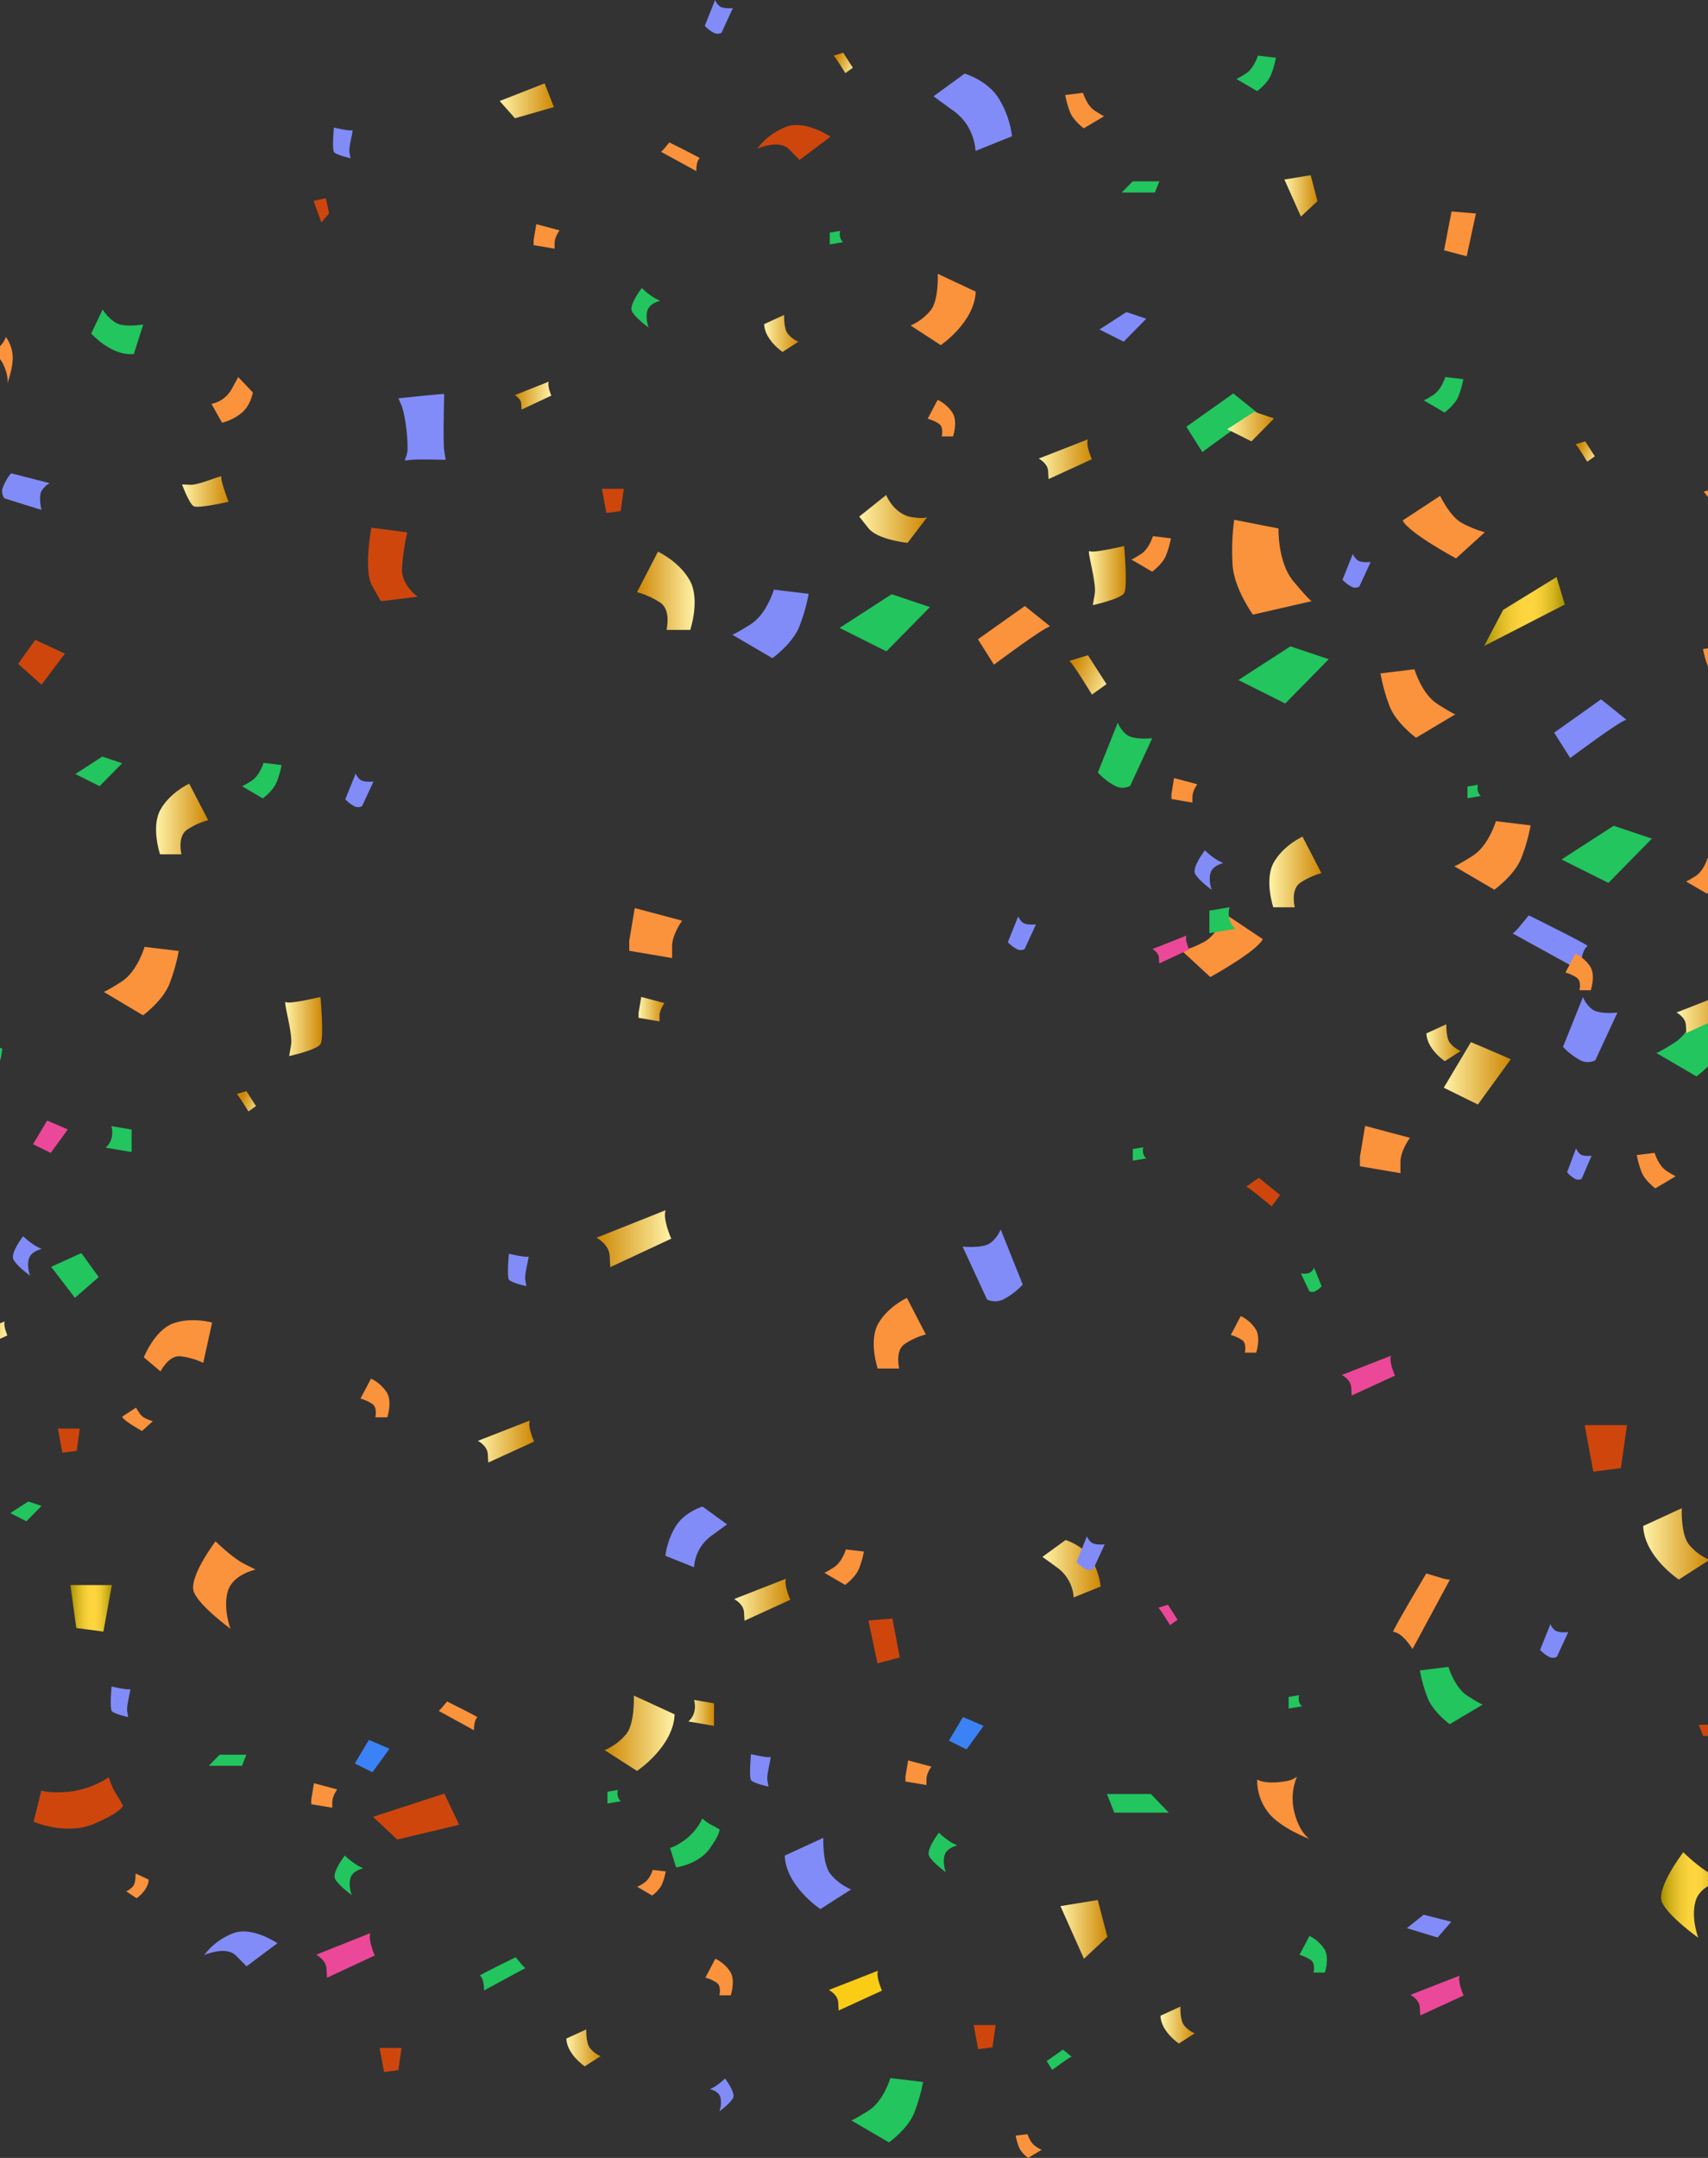<svg width="209" height="264" viewBox="0 0 209 264" fill="none" xmlns="http://www.w3.org/2000/svg">
<rect x="0" y="0" width="209" height="264" fill="#333333" stroke="none"/>
<g clip-path="url(#clip0_239_5076)">
<path d="M49.87 55.128C49.918 52.884 49.447 50.284 49.096 49.519L48.748 48.728C48.748 48.728 53.743 48.209 54.057 48.209H54.358C54.358 48.209 54.184 54.003 54.358 55.128L54.529 56.25C54.529 56.25 51.244 56.163 50.378 56.25L49.514 56.337C49.689 55.952 49.809 55.545 49.87 55.128Z" fill="#818CF8"/>
<path d="M171.636 63.673L176.222 60.664C176.222 60.664 177.425 63.211 178.906 63.999C179.788 64.474 180.72 64.85 181.685 65.121L178.165 68.315C178.165 68.315 172.376 65.202 171.636 63.673Z" fill="#FB923C"/>
<path d="M207.771 123.306C207.771 123.306 206.89 126.315 204.899 127.566C202.908 128.817 202.678 128.817 202.678 128.817L207.586 131.686C207.586 131.686 210.04 129.927 210.873 127.844C211.388 126.542 211.776 125.193 212.031 123.816L207.771 123.306Z" fill="#22C55E"/>
<path d="M58.721 241.692C58.626 241.625 63.094 239.448 63.094 239.448C63.094 239.448 63.562 240.009 63.812 240.306C63.952 240.479 64.109 240.636 64.283 240.775L59.221 243.515C59.221 243.515 59.277 242.079 58.721 241.692Z" fill="#22C55E"/>
<path d="M153.824 217.71C154.8 218.217 156.328 218.094 157.315 217.912C157.82 217.853 158.3 217.659 158.704 217.351C158.107 218.786 158.009 220.379 158.423 221.877C159.124 224.401 160.297 225.01 160.297 225.01C160.297 225.01 156.651 223.65 155.167 221.717C154.284 220.569 153.811 219.158 153.824 217.71V217.71Z" fill="#FB923C"/>
<path d="M179.988 127.496C181.149 127.961 184.863 129.588 184.863 129.588L180.846 135.13L176.667 133.069L179.988 127.496Z" fill="url(#paint0_linear_239_5076)"/>
<path d="M166.408 141.519L167.042 137.741L172.528 139.2C172.528 139.2 171.367 140.781 171.367 142.153V143.524L166.408 142.683V141.519Z" fill="#FB923C"/>
<path d="M183.931 74.614L190.469 70.598L191.476 73.958L181.609 79.029L183.931 74.614Z" fill="url(#paint1_linear_239_5076)"/>
<path d="M177.621 25.873L180.605 26.117L179.472 31.353L176.701 30.624L177.621 25.873Z" fill="#FB923C"/>
<path d="M138.595 22.19H141.865L141.321 23.553H137.26L138.595 22.19Z" fill="#22C55E"/>
<path d="M6.258 154.984L9.952 153.296L12.081 156.235L9.169 158.776L6.258 154.984Z" fill="#22C55E"/>
<path d="M108.436 60.56C108.958 61.775 110.097 63.048 111.58 63.272C113.064 63.497 113.451 63.272 113.451 63.272L111.056 66.416C111.056 66.416 107.382 66.043 106.263 64.619L105.141 63.197L108.436 60.56Z" fill="url(#paint2_linear_239_5076)"/>
<path d="M49.834 65.132L45.447 64.557C45.447 64.557 44.454 69.74 45.526 71.644L46.6 73.549L51.107 73.005C51.107 73.005 49.118 71.602 49.183 69.597C49.274 68.093 49.492 66.6 49.834 65.132V65.132Z" fill="#CF460D"/>
<path d="M0.267 128.298L-4.296 126.158C-4.296 126.158 -4.161 129.209 -5.101 130.483C-5.754 131.303 -6.599 131.951 -7.56 132.37L-3.937 134.732C-3.937 134.732 0.133 131.983 0.267 128.298Z" fill="#22C55E"/>
<path d="M154.519 114.892L150.012 111.882C150.012 111.882 148.829 114.429 147.373 115.217C146.506 115.69 145.59 116.066 144.641 116.339L148.099 119.533C148.099 119.533 153.79 116.406 154.519 114.892Z" fill="#FB923C"/>
<path d="M39.212 121.971C39.212 121.971 35.381 122.888 34.98 122.591C34.579 122.293 35.861 126.438 35.62 127.821L35.381 129.201C35.381 129.201 38.747 128.469 39.212 127.74C39.678 127.011 39.212 121.971 39.212 121.971Z" fill="url(#paint3_linear_239_5076)"/>
<path d="M161.211 24.608L160.381 21.436L157.167 21.963L159.189 26.498L161.211 24.608Z" fill="url(#paint4_linear_239_5076)"/>
<path d="M12.655 199.611L13.69 193.915H8.611L9.337 199.171L12.655 199.611Z" fill="url(#paint5_linear_239_5076)"/>
<path d="M109.196 198.013L106.263 198.257L107.376 203.493L110.099 202.764L109.196 198.013Z" fill="#CF460D"/>
<path d="M87.374 208.39L84.928 207.966C85.076 208.484 85.076 209.033 84.928 209.551C84.8 209.96 84.56 210.326 84.235 210.605L87.365 211.141L87.374 208.39Z" fill="url(#paint6_linear_239_5076)"/>
<path d="M211.083 211.009H207.869L208.405 212.372H212.396L211.083 211.009Z" fill="#CF460D"/>
<path d="M96.253 15.496C94.822 16.03 93.573 16.961 92.652 18.18L92.481 18.258C92.481 18.258 92.652 18.18 92.93 18.079C93.771 17.773 95.591 17.277 96.556 18.258L97.838 19.565L101.613 16.73C101.613 16.73 98.592 14.652 96.253 15.496Z" fill="#CF460D"/>
<path d="M56.181 223.243L54.372 219.426L45.644 222.27L48.608 225.049L56.181 223.243Z" fill="#CF460D"/>
<path d="M7.941 79.968L4.312 78.28L2.217 81.219L5.08 83.76L7.941 79.968Z" fill="#CF460D"/>
<path d="M140.83 219.479H135.453L136.348 221.759H143.026L140.83 219.479Z" fill="#22C55E"/>
<path d="M28.583 236.492C27.152 237.026 25.903 237.957 24.982 239.176L24.811 239.257C24.811 239.257 24.982 239.176 25.259 239.075C26.101 238.769 27.921 238.276 28.886 239.257L30.168 240.562L33.94 237.735C33.94 237.735 30.922 235.648 28.583 236.492Z" fill="#818CF8"/>
<path d="M67.781 13.1L66.639 10.2L61.145 12.36L63.013 14.469L67.781 13.1Z" fill="url(#paint7_linear_239_5076)"/>
<path d="M172.152 235.892L174.208 234.246L177.585 235.107L175.91 237.036L172.152 235.892Z" fill="#818CF8"/>
<path d="M201.068 186.69L205.791 184.514C205.791 184.514 205.653 187.619 206.632 188.914C207.313 189.752 208.187 190.411 209.179 190.836L205.429 193.239C205.429 193.239 201.205 190.454 201.068 186.69Z" fill="url(#paint8_linear_239_5076)"/>
<path d="M170.469 199.645C170.273 199.645 174.528 192.496 174.528 192.496C174.528 192.496 175.694 192.838 176.323 193.034C176.677 193.15 177.043 193.227 177.414 193.262L172.842 201.743C172.842 201.743 171.605 199.679 170.469 199.645Z" fill="#FB923C"/>
<path d="M194.968 180.043L193.913 174.35H199.082L198.342 179.606L194.968 180.043Z" fill="#CF460D"/>
<path d="M0.711 41.222C0.548 41.831 0.004 42.4 -0.38 42.726C-0.554 42.899 -0.78 43.013 -1.023 43.048C-0.32 43.45 0.223 44.081 0.517 44.835C1.095 46.175 0.901 46.905 0.901 46.905C0.901 46.905 1.673 44.857 1.544 43.447C1.485 42.641 1.196 41.868 0.711 41.222Z" fill="#FB923C"/>
<path d="M40.267 26.108L39.877 24.26L38.371 24.569L39.319 27.213L40.267 26.108Z" fill="#CF460D"/>
<path d="M79.879 228.76C79.879 228.76 79.549 229.882 78.803 230.356C78.543 230.547 78.261 230.705 77.961 230.824L79.801 231.901C79.801 231.901 80.721 231.242 81.032 230.459C81.226 229.972 81.372 229.466 81.467 228.95L79.879 228.76Z" fill="#FB923C"/>
<path d="M26.88 214.667H30.151L29.607 216.03H25.545L26.88 214.667Z" fill="#22C55E"/>
<path d="M135.504 236.949L134.326 232.445L129.763 233.194L132.635 239.636L135.504 236.949Z" fill="url(#paint9_linear_239_5076)"/>
<path d="M159.189 155.803C159.189 155.803 160.056 155.898 160.378 155.64C160.565 155.494 160.71 155.3 160.796 155.079L161.727 157.365C161.496 157.612 161.224 157.819 160.925 157.977C160.816 158.034 160.695 158.064 160.572 158.064C160.448 158.064 160.327 158.034 160.218 157.977L159.189 155.803Z" fill="#22C55E"/>
<path d="M88.717 254.282C88.325 254.673 87.889 255.017 87.418 255.308L86.883 255.589C86.883 255.589 87.935 255.796 88.159 256.593C88.276 257.163 88.232 257.755 88.03 258.301C88.03 258.301 89.413 257.3 89.713 256.638C90.013 255.976 88.717 254.282 88.717 254.282Z" fill="#818CF8"/>
<path d="M14.935 173.324L16.652 172.202C16.652 172.202 17.104 173.155 17.659 173.45C17.991 173.626 18.34 173.766 18.702 173.868L17.381 175.065C17.381 175.065 15.213 173.896 14.935 173.324Z" fill="#FB923C"/>
<path d="M16.377 43.315L17.527 39.694C17.527 39.694 15.261 40.095 14.215 39.517C13.538 39.108 12.971 38.541 12.563 37.862L11.161 40.805C11.161 40.805 13.606 43.578 16.377 43.315Z" fill="#22C55E"/>
<path d="M5.077 62.386C5.077 62.386 4.668 60.74 5.091 60.056C5.326 59.658 5.663 59.331 6.067 59.108L1.35 57.902C0.927 58.411 0.591 58.987 0.357 59.607C0.27 59.83 0.241 60.072 0.273 60.31C0.304 60.548 0.395 60.774 0.537 60.967L5.077 62.386Z" fill="#818CF8"/>
<path d="M25.873 49.412C26.384 49.311 26.867 49.101 27.29 48.796C27.712 48.492 28.064 48.1 28.322 47.648L29.149 46.128L30.939 48.01C30.939 48.01 30.681 49.656 29.497 50.57C28.81 51.108 28.019 51.499 27.175 51.72L25.873 49.412Z" fill="#FB923C"/>
<path d="M27.963 61.388C27.963 61.388 26.92 58.659 27.099 58.336C27.279 58.014 24.348 59.36 23.319 59.31L22.281 59.267C22.281 59.267 23.142 61.663 23.725 61.943C24.309 62.224 27.963 61.388 27.963 61.388Z" fill="url(#paint10_linear_239_5076)"/>
<path d="M26.373 188.564C26.373 188.564 28.406 190.569 29.839 191.298L31.273 192.028C31.273 192.028 28.468 192.588 27.868 194.706C27.267 196.823 28.207 199.266 28.207 199.266C28.207 199.266 24.522 196.591 23.745 194.824C22.968 193.057 26.373 188.564 26.373 188.564Z" fill="#FB923C"/>
<path d="M84.928 191.739C84.976 190.997 85.183 190.275 85.534 189.621C85.886 188.966 86.375 188.395 86.967 187.947L88.964 186.494L85.969 184.312C85.969 184.312 83.688 184.985 82.617 186.836C81.984 187.908 81.577 189.098 81.419 190.334L84.928 191.739Z" fill="#818CF8"/>
<path d="M208.469 60.143C211.274 59.503 212.065 57.899 212.065 57.899L215.015 59.021C215.015 59.021 213.145 61.503 211.742 61.999L210.34 62.493L208.469 60.143Z" fill="#FB923C"/>
<path d="M153.992 50.626C154.034 50.626 150.907 48.133 150.907 48.133L145.166 52.208L147.129 55.307C147.129 55.307 153.137 50.809 153.992 50.626Z" fill="#22C55E"/>
<path d="M119.394 35.678L114.752 33.501C114.752 33.501 114.887 36.606 113.931 37.902C113.266 38.737 112.407 39.397 111.429 39.823L115.114 42.224C115.114 42.224 119.257 39.427 119.394 35.678Z" fill="#FB923C"/>
<path d="M173.08 81.876C173.08 81.876 173.944 84.885 175.902 86.136C177.859 87.387 178.087 87.387 178.087 87.387L173.274 90.256C173.274 90.256 170.862 88.497 170.04 86.413C169.539 85.109 169.164 83.759 168.918 82.383L173.08 81.876Z" fill="#FB923C"/>
<path d="M194.261 115.733C194.421 115.621 187.07 111.983 187.07 111.983C187.07 111.983 186.296 112.909 185.886 113.419C185.658 113.709 185.398 113.972 185.112 114.205L193.442 118.79C193.442 118.79 193.352 116.375 194.261 115.733Z" fill="#818CF8"/>
<path d="M162.594 80.647L157.904 79.074L151.532 83.194L157.268 86.066L162.594 80.647Z" fill="#22C55E"/>
<path d="M140.99 90.312C140.99 90.312 138.715 90.57 137.874 89.883C137.383 89.499 137.005 88.99 136.777 88.41L134.334 94.513C134.941 95.169 135.653 95.72 136.441 96.143C136.725 96.298 137.044 96.379 137.368 96.379C137.692 96.379 138.01 96.298 138.295 96.143L140.99 90.312Z" fill="#22C55E"/>
<path d="M119.369 18.466C119.369 18.466 119.315 15.487 116.772 13.633L114.225 11.782L118.042 9.003C118.042 9.003 120.951 9.844 122.314 12.209C123.122 13.574 123.642 15.091 123.839 16.665L119.369 18.466Z" fill="#818CF8"/>
<path d="M161.693 106.82L159.38 102.352C159.38 102.352 157.027 103.424 155.854 105.536C154.682 107.647 155.807 110.999 155.807 110.999H158.432C158.432 110.999 157.904 108.853 159.077 108.018C159.877 107.477 160.761 107.073 161.693 106.82Z" fill="url(#paint11_linear_239_5076)"/>
<path d="M137.554 66.801C137.554 66.801 133.72 67.718 133.322 67.421C132.923 67.123 134.2 71.269 133.961 72.648L133.72 74.031C133.72 74.031 137.086 73.299 137.554 72.567C138.022 71.835 137.554 66.801 137.554 66.801Z" fill="url(#paint12_linear_239_5076)"/>
<path d="M128.487 76.634C128.529 76.634 125.402 74.14 125.402 74.14L119.663 78.213L121.627 81.315C121.627 81.315 127.631 76.816 128.487 76.634Z" fill="#FB923C"/>
<path d="M113.286 163.252L110.972 158.784C110.972 158.784 108.621 159.856 107.446 161.967C106.271 164.079 107.399 167.428 107.399 167.428H110.027C110.027 167.428 109.497 165.28 110.669 164.444C111.47 163.906 112.354 163.503 113.286 163.252V163.252Z" fill="#FB923C"/>
<path d="M131.131 251.615L130.063 250.751L128.077 252.153L128.759 253.227C128.759 253.227 130.837 251.677 131.131 251.615Z" fill="#22C55E"/>
<path d="M18.197 229.955L16.59 229.2C16.59 229.2 16.638 230.277 16.31 230.726C16.079 231.015 15.782 231.243 15.443 231.391L16.719 232.232C16.719 232.232 18.15 231.253 18.197 229.955Z" fill="#FB923C"/>
<path d="M125.735 261.097C125.735 261.097 126.035 262.138 126.714 262.572C126.946 262.748 127.2 262.893 127.469 263.004L125.8 264C125.8 264 124.958 263.389 124.678 262.668C124.503 262.214 124.37 261.744 124.282 261.265L125.735 261.097Z" fill="#FB923C"/>
<path d="M5.083 184.233L3.459 183.689L1.255 185.114L3.238 186.11L5.083 184.233Z" fill="#22C55E"/>
<path d="M194.752 141.398C194.752 141.398 193.728 141.522 193.349 141.191C193.127 141 192.957 140.756 192.856 140.481L191.756 143.423C192.027 143.735 192.347 143.999 192.704 144.206C192.831 144.283 192.977 144.323 193.125 144.323C193.273 144.323 193.419 144.283 193.546 144.206L194.752 141.398Z" fill="#818CF8"/>
<path d="M96.026 227.015L100.749 224.833C100.749 224.833 100.611 227.938 101.59 229.234C102.272 230.071 103.147 230.731 104.14 231.155L100.387 233.558C100.387 233.558 96.166 230.768 96.026 227.015Z" fill="#818CF8"/>
<path d="M77.95 72.446L80.511 67.493C80.511 67.493 83.111 68.68 84.409 71.016C85.708 73.352 84.462 77.06 84.462 77.06H81.557C81.557 77.06 82.143 74.684 80.844 73.762C79.959 73.166 78.981 72.722 77.95 72.446V72.446Z" fill="url(#paint13_linear_239_5076)"/>
<path d="M117.787 152.505C117.787 152.505 120.311 152.785 121.234 152.031C121.777 151.606 122.195 151.043 122.446 150.401L125.149 157.152C124.478 157.878 123.69 158.488 122.819 158.955C121.607 159.516 120.768 158.955 120.768 158.955L117.787 152.505Z" fill="#818CF8"/>
<path d="M183.045 100.465C183.045 100.465 182.165 103.474 180.173 104.725C178.182 105.976 177.949 105.976 177.949 105.976L182.86 108.848C182.86 108.848 185.314 107.086 186.147 105.002C186.658 103.7 187.043 102.351 187.297 100.975L183.045 100.465Z" fill="#FB923C"/>
<path d="M25.47 100.341L23.156 95.874C23.156 95.874 20.803 96.945 19.631 99.057C18.458 101.169 19.58 104.515 19.58 104.515H22.205C22.205 104.515 21.678 102.369 22.85 101.533C23.652 100.994 24.537 100.592 25.47 100.341Z" fill="url(#paint14_linear_239_5076)"/>
<path d="M198.998 88.051C199.037 88.051 195.913 85.558 195.913 85.558L190.175 89.633L192.138 92.735C192.138 92.735 198.143 88.248 198.998 88.051Z" fill="#818CF8"/>
<path d="M202.139 102.599L197.453 101.023L191.081 105.146L196.813 108.015L202.139 102.599Z" fill="#22C55E"/>
<path d="M197.912 123.883C197.912 123.883 195.638 124.141 194.797 123.454C194.306 123.07 193.927 122.562 193.7 121.982L191.257 128.074C191.864 128.73 192.576 129.28 193.363 129.703C193.648 129.858 193.966 129.94 194.29 129.94C194.614 129.94 194.933 129.858 195.217 129.703L197.912 123.883Z" fill="#818CF8"/>
<path d="M131.384 195.427C131.338 194.726 131.142 194.043 130.809 193.425C130.476 192.806 130.014 192.267 129.454 191.842L127.558 190.465L130.391 188.404C130.391 188.404 132.551 189.038 133.563 190.782C134.159 191.797 134.54 192.924 134.685 194.092L131.384 195.427Z" fill="url(#paint15_linear_239_5076)"/>
<path d="M76.999 115.091L77.67 111.094L83.467 112.637C83.467 112.637 82.241 114.32 82.241 115.758V117.208L76.999 116.322V115.091Z" fill="#FB923C"/>
<path d="M147.984 111.411L150.464 110.988C150.314 111.505 150.314 112.055 150.464 112.572C150.595 112.983 150.839 113.348 151.168 113.627L147.984 114.163V111.411Z" fill="#22C55E"/>
<path d="M130.857 80.857C130.837 80.857 133.126 80.162 133.126 80.162L135.4 83.696L133.616 84.977C133.616 84.977 131.291 81.149 130.857 80.857Z" fill="url(#paint16_linear_239_5076)"/>
<path d="M81.447 148.059L72.986 151.425C72.986 151.425 74.523 152.21 74.601 153.618L74.677 155.02L82.14 151.537C82.14 151.537 81.063 149.153 81.447 148.059Z" fill="url(#paint17_linear_239_5076)"/>
<path d="M94.699 72.138C94.699 72.138 93.819 75.147 91.827 76.398C89.836 77.649 89.603 77.649 89.603 77.649L94.514 80.521C94.514 80.521 96.968 78.76 97.801 76.676C98.312 75.373 98.697 74.024 98.951 72.648L94.699 72.138Z" fill="#818CF8"/>
<path d="M156.446 64.652C156.446 64.652 156.314 68.764 158.258 71.103C160.202 73.442 160.502 73.546 160.502 73.546L153.313 75.192C153.313 75.192 151.005 72.023 150.82 69.087C150.713 67.253 150.78 65.413 151.019 63.592L156.446 64.652Z" fill="#FB923C"/>
<path d="M113.793 74.272L109.107 72.696L102.735 76.819L108.467 79.688L113.793 74.272Z" fill="#22C55E"/>
<path d="M24.872 166.733L25.955 161.799C25.955 161.799 23.431 161.073 21.162 161.917C18.893 162.761 17.6 166.057 17.6 166.057L19.645 167.779C19.645 167.779 20.618 165.79 22.071 165.925C23.042 166.04 23.989 166.312 24.872 166.733V166.733Z" fill="#FB923C"/>
<path d="M16.105 138.19L13.626 137.769C13.776 138.286 13.776 138.834 13.626 139.351C13.495 139.762 13.251 140.127 12.922 140.406L16.105 140.941V138.19Z" fill="#22C55E"/>
<path d="M17.687 115.84C17.687 115.84 16.823 118.849 14.866 120.1C12.908 121.351 12.681 121.342 12.681 121.342L17.505 124.214C17.505 124.214 19.917 122.453 20.736 120.369C21.241 119.065 21.622 117.717 21.874 116.342L17.687 115.84Z" fill="#FB923C"/>
<path d="M86.314 241.942L87.534 239.625C88.296 239.991 88.94 240.563 89.393 241.277C90.01 242.371 89.418 244.107 89.418 244.107H88.033C88.033 244.107 88.313 242.985 87.693 242.561C87.27 242.282 86.804 242.072 86.314 241.942V241.942Z" fill="#FB923C"/>
<path d="M13.654 206.323C13.654 206.323 15.676 206.8 15.898 206.645C16.119 206.491 15.435 208.639 15.561 209.355L15.687 210.07C15.687 210.07 13.917 209.691 13.665 209.312C13.413 208.934 13.654 206.323 13.654 206.323Z" fill="#818CF8"/>
<path d="M45.136 212.86C45.739 213.099 47.66 213.943 47.66 213.943L45.573 216.815L43.419 215.746L45.136 212.86Z" fill="#3B82F6"/>
<path d="M107.432 241.1L101.422 243.451C101.422 243.451 102.516 243.995 102.569 244.979L102.625 245.963L107.926 243.532C107.926 243.532 107.16 241.849 107.432 241.1Z" fill="#FACC15"/>
<path d="M38.091 220.124L38.419 218.161L41.26 218.916C41.26 218.916 40.66 219.737 40.66 220.447V221.156L38.091 220.727V220.124Z" fill="#FB923C"/>
<path d="M74.326 219.202L75.611 218.983C75.533 219.25 75.533 219.534 75.611 219.802C75.676 220.02 75.803 220.215 75.975 220.363L74.326 220.643V219.202Z" fill="#22C55E"/>
<path d="M42.194 227.004C42.676 227.476 43.21 227.891 43.787 228.241L44.446 228.569C44.446 228.569 43.156 228.816 42.881 229.778C42.606 230.74 43.038 231.837 43.038 231.837C43.038 231.837 41.355 230.628 40.985 229.831C40.615 229.035 42.194 227.004 42.194 227.004Z" fill="#22C55E"/>
<path d="M69.3 249.396L71.746 248.274C71.746 248.274 71.673 249.884 72.178 250.555C72.531 250.989 72.984 251.331 73.499 251.55L71.555 252.795C71.555 252.795 69.371 251.34 69.3 249.396Z" fill="url(#paint18_linear_239_5076)"/>
<path d="M46.998 253.491L46.451 250.541H49.13L48.748 253.264L46.998 253.491Z" fill="#CF460D"/>
<path d="M4.115 222.87C4.115 222.87 8.042 224.589 11.486 223.131C14.93 221.672 15.053 220.907 15.053 220.907C15.053 220.907 14.661 220.18 14.125 219.333C13.771 218.736 13.498 218.093 13.314 217.423C11.963 218.322 10.431 218.913 8.827 219.154C6.303 219.482 5.055 219.061 5.055 219.061L4.115 222.87Z" fill="#CF460D"/>
<path d="M45.313 236.498L38.691 239.137C38.691 239.137 39.894 239.748 39.953 240.851L40.015 241.953L45.854 239.23C45.854 239.23 45.01 237.353 45.313 236.498Z" fill="#EC4899"/>
<path d="M58.427 210.101C58.508 210.042 54.703 208.157 54.703 208.157C54.703 208.157 54.301 208.637 54.088 208.9C53.969 209.05 53.835 209.188 53.687 209.31L58.004 211.682C58.004 211.682 57.956 210.437 58.427 210.101Z" fill="#FB923C"/>
<path d="M208.949 104.983C208.949 104.983 208.494 106.542 207.462 107.19C206.43 107.838 206.31 107.838 206.31 107.838L208.853 109.324C208.853 109.324 210.127 108.413 210.556 107.333C210.822 106.658 211.023 105.96 211.156 105.247L208.949 104.983Z" fill="#FB923C"/>
<path d="M191.897 199.676C191.897 199.676 190.719 199.81 190.281 199.454C190.03 199.255 189.836 198.991 189.72 198.691L188.453 201.852C188.767 202.191 189.136 202.475 189.544 202.694C189.691 202.774 189.857 202.817 190.025 202.817C190.193 202.817 190.358 202.774 190.506 202.694L191.897 199.676Z" fill="#818CF8"/>
<path d="M150.604 163.322L151.824 161.005C152.587 161.37 153.232 161.943 153.684 162.657C154.301 163.751 153.709 165.484 153.709 165.484H152.323C152.323 165.484 152.604 164.363 151.984 163.939C151.561 163.659 151.095 163.45 150.604 163.322V163.322Z" fill="#FB923C"/>
<path d="M62.272 153.383C62.272 153.383 64.409 153.887 64.631 153.725C64.853 153.562 64.14 155.831 64.275 156.588L64.409 157.343C64.409 157.343 62.539 156.944 62.272 156.543C62.006 156.142 62.272 153.383 62.272 153.383Z" fill="#818CF8"/>
<path d="M170.206 165.86L164.195 168.211C164.195 168.211 165.286 168.758 165.342 169.742L165.396 170.726L170.696 168.295C170.696 168.295 169.934 166.626 170.206 165.86Z" fill="#EC4899"/>
<path d="M78.138 123.925L78.466 121.962L81.307 122.717C81.307 122.717 80.707 123.536 80.707 124.248V124.958L78.138 124.523V123.925Z" fill="url(#paint19_linear_239_5076)"/>
<path d="M138.617 140.571L139.901 140.352C139.823 140.62 139.823 140.904 139.901 141.171C139.969 141.384 140.095 141.574 140.266 141.718L138.617 141.998V140.571Z" fill="#22C55E"/>
<path d="M205.973 226.609C205.973 226.609 207.992 228.572 209.417 229.281L210.856 229.994C210.856 229.994 208.051 230.53 207.471 232.608C206.89 234.686 207.81 237.064 207.81 237.064C207.81 237.064 204.145 234.45 203.373 232.728C202.602 231.006 205.973 226.609 205.973 226.609Z" fill="url(#paint20_linear_239_5076)"/>
<path d="M152.497 145.182C152.478 145.182 154.034 144.091 154.034 144.091L156.634 146.191L155.608 147.594C155.608 147.594 152.896 145.291 152.497 145.182Z" fill="#CF460D"/>
<path d="M202.47 141.045C202.47 141.045 202.919 142.604 203.931 143.252C204.944 143.9 205.053 143.9 205.053 143.9L202.554 145.386C202.554 145.386 201.303 144.475 200.871 143.395C200.61 142.72 200.413 142.021 200.282 141.309L202.47 141.045Z" fill="#FB923C"/>
<path d="M126.767 113.091C126.767 113.091 125.59 113.226 125.152 112.87C124.901 112.669 124.708 112.406 124.591 112.107L123.326 115.268C123.64 115.607 124.009 115.892 124.417 116.109C124.564 116.189 124.729 116.232 124.897 116.232C125.064 116.232 125.229 116.189 125.376 116.109L126.767 113.091Z" fill="#818CF8"/>
<path d="M159.012 239.159L160.232 236.846C160.993 237.211 161.637 237.782 162.089 238.495C162.709 239.589 162.114 241.325 162.114 241.325H160.729C160.729 241.325 161.009 240.203 160.389 239.779C159.967 239.499 159.502 239.29 159.012 239.159V239.159Z" fill="#22C55E"/>
<path d="M91.895 214.602C91.895 214.602 94.032 215.104 94.253 214.944C94.475 214.784 93.762 217.05 93.903 217.822L94.037 218.576C94.037 218.576 92.167 218.175 91.9 217.777C91.634 217.379 91.895 214.602 91.895 214.602Z" fill="#818CF8"/>
<path d="M117.832 210.067C118.435 210.305 120.356 211.149 120.356 211.149L118.272 214.021L116.107 212.953L117.832 210.067Z" fill="#3B82F6"/>
<path d="M178.603 241.7L172.59 244.051C172.59 244.051 173.683 244.595 173.737 245.579L173.793 246.564L179.094 244.132C179.094 244.132 178.339 242.463 178.603 241.7Z" fill="#EC4899"/>
<path d="M110.798 217.331L111.126 215.368L113.967 216.125C113.967 216.125 113.367 216.944 113.367 217.653V218.383L110.798 217.951V217.331Z" fill="#FB923C"/>
<path d="M157.683 207.602L158.967 207.383C158.889 207.65 158.889 207.934 158.967 208.202C159.034 208.415 159.16 208.605 159.332 208.749L157.683 209.029V207.602Z" fill="#22C55E"/>
<path d="M114.89 224.211C115.372 224.682 115.906 225.097 116.483 225.448L117.142 225.776C117.142 225.776 115.852 226.022 115.577 226.984C115.302 227.946 115.734 229.043 115.734 229.043C115.734 229.043 114.051 227.834 113.684 227.038C113.316 226.241 114.89 224.211 114.89 224.211Z" fill="#22C55E"/>
<path d="M141.997 246.606L144.442 245.484C144.442 245.484 144.372 247.091 144.874 247.761C145.227 248.196 145.68 248.538 146.195 248.757L144.252 250.002C144.252 250.002 142.07 248.547 141.997 246.606Z" fill="url(#paint21_linear_239_5076)"/>
<path d="M119.694 250.698L119.147 247.747H121.826L121.444 250.47L119.694 250.698Z" fill="#CF460D"/>
<path d="M82.732 228.46C82.732 228.46 85.438 228.101 86.824 226.182C88.209 224.264 88.035 223.801 88.035 223.801C88.035 223.801 87.584 223.521 87.015 223.24C86.625 223.033 86.265 222.774 85.946 222.469C85.505 223.402 84.866 224.227 84.073 224.887C82.81 225.891 81.992 226.076 81.992 226.076L82.732 228.46Z" fill="#22C55E"/>
<path d="M141.744 196.686L142.916 196.327L144.094 198.158L143.172 198.82C143.172 198.82 141.969 196.837 141.744 196.686Z" fill="#EC4899"/>
<path d="M103.506 189.557C103.506 189.557 103.049 191.116 102.017 191.764C100.984 192.412 100.867 192.412 100.867 192.412L103.411 193.898C103.411 193.898 104.681 192.987 105.113 191.907C105.379 191.232 105.58 190.533 105.713 189.82L103.506 189.557Z" fill="#FB923C"/>
<path d="M177.242 203.925C177.242 203.925 177.966 206.449 179.604 207.492C181.242 208.536 181.432 208.538 181.432 208.538L177.394 210.939C177.394 210.939 175.374 209.467 174.69 207.725C174.267 206.636 173.947 205.509 173.737 204.36L177.242 203.925Z" fill="#22C55E"/>
<path d="M135.176 188.934C135.176 188.934 133.995 189.066 133.56 188.71C133.309 188.51 133.115 188.246 132.999 187.947L131.734 191.11C132.049 191.449 132.418 191.733 132.825 191.952C132.973 192.033 133.138 192.075 133.306 192.075C133.474 192.075 133.64 192.033 133.787 191.952L135.176 188.934Z" fill="#818CF8"/>
<path d="M32.248 93.33C32.248 93.33 31.794 94.889 30.762 95.537C29.73 96.185 29.609 96.185 29.609 96.185L32.153 97.674C32.153 97.674 33.424 96.763 33.856 95.683C34.122 95.007 34.323 94.308 34.456 93.594L32.248 93.33Z" fill="#22C55E"/>
<path d="M44.109 171.105L45.4 168.659C46.204 169.045 46.884 169.648 47.363 170.401C48.016 171.559 47.388 173.394 47.388 173.394H45.924C45.924 173.394 46.218 172.218 45.565 171.761C45.119 171.464 44.627 171.242 44.109 171.105V171.105Z" fill="#FB923C"/>
<path d="M5.77 137.093C6.37 137.332 8.294 138.176 8.294 138.176L6.208 141.048L4.042 139.979L5.77 137.093Z" fill="#EC4899"/>
<path d="M64.83 173.789L58.475 176.274C58.475 176.274 59.63 176.852 59.689 177.892L59.748 178.93L65.357 176.361C65.357 176.361 64.541 174.6 64.83 173.789Z" fill="url(#paint22_linear_239_5076)"/>
<path d="M2.828 151.237C3.314 151.709 3.854 152.125 4.435 152.474L5.094 152.802C5.094 152.802 3.801 153.049 3.529 154.011C3.257 154.973 3.683 156.069 3.683 156.069C3.683 156.069 2.001 154.861 1.633 154.064C1.266 153.267 2.828 151.237 2.828 151.237Z" fill="#818CF8"/>
<path d="M7.632 177.724L7.085 174.773H9.764L9.38 177.497L7.632 177.724Z" fill="#CF460D"/>
<path d="M28.973 133.843L30.148 133.484L31.326 135.315L30.403 135.98C30.403 135.98 29.197 133.994 28.973 133.843Z" fill="url(#paint23_linear_239_5076)"/>
<path d="M0.57 161.665L-3.578 163.314C-3.578 163.314 -2.823 163.698 -2.787 164.388L-2.748 165.078L0.898 163.37C0.898 163.37 0.382 162.2 0.57 161.665Z" fill="url(#paint24_linear_239_5076)"/>
<path d="M14.947 93.372L12.518 92.558L9.217 94.693L12.187 96.179L14.947 93.372Z" fill="#22C55E"/>
<path d="M45.7 95.615C45.7 95.615 44.522 95.75 44.084 95.394C43.833 95.194 43.639 94.931 43.523 94.631L42.25 97.784C42.565 98.123 42.935 98.407 43.344 98.625C43.491 98.705 43.656 98.748 43.823 98.748C43.991 98.748 44.156 98.705 44.303 98.625L45.7 95.615Z" fill="#818CF8"/>
<path d="M113.516 51.227L114.736 48.913C115.498 49.277 116.142 49.849 116.595 50.562C117.212 51.656 116.62 53.392 116.62 53.392H115.235C115.235 53.392 115.515 52.27 114.895 51.846C114.472 51.567 114.006 51.357 113.516 51.227Z" fill="#FB923C"/>
<path d="M40.856 15.608C40.856 15.608 42.878 16.082 43.1 15.927C43.321 15.773 42.634 17.922 42.763 18.637L42.889 19.355C42.889 19.355 41.12 18.973 40.867 18.595C40.615 18.216 40.856 15.608 40.856 15.608Z" fill="#818CF8"/>
<path d="M133.117 53.751L127.107 56.101C127.107 56.101 128.198 56.662 128.254 57.63L128.307 58.614L133.608 56.182C133.608 56.182 132.845 54.522 133.117 53.751Z" fill="url(#paint25_linear_239_5076)"/>
<path d="M65.296 29.387L65.624 27.424L68.465 28.181C68.465 28.181 67.865 29 67.865 29.709V30.422L65.296 29.993V29.387Z" fill="#FB923C"/>
<path d="M101.529 28.464L102.813 28.245C102.735 28.513 102.735 28.797 102.813 29.064C102.877 29.283 103.004 29.478 103.178 29.625L101.529 29.906V28.464Z" fill="#22C55E"/>
<path d="M78.531 35.24C79.011 35.712 79.545 36.127 80.121 36.477L80.78 36.805C80.78 36.805 79.49 37.052 79.215 38.014C78.94 38.976 79.372 40.073 79.372 40.073C79.372 40.073 77.689 38.864 77.322 38.067C76.954 37.271 78.531 35.24 78.531 35.24Z" fill="#22C55E"/>
<path d="M93.502 39.655L95.95 38.533C95.95 38.533 95.877 40.14 96.382 40.813C96.734 41.247 97.187 41.589 97.7 41.809L95.757 43.054C95.757 43.054 93.575 41.598 93.502 39.655Z" fill="url(#paint26_linear_239_5076)"/>
<path d="M74.2 62.754L73.653 59.803H76.332L75.948 62.526L74.2 62.754Z" fill="#CF460D"/>
<path d="M102.008 6.812L103.181 6.453L104.359 8.285L103.439 8.947C103.439 8.947 102.233 6.964 102.008 6.812Z" fill="url(#paint27_linear_239_5076)"/>
<path d="M67.138 46.694L62.99 48.343C62.99 48.343 63.745 48.728 63.781 49.418L63.82 50.108L67.466 48.4C67.466 48.4 66.948 47.23 67.138 46.694Z" fill="url(#paint28_linear_239_5076)"/>
<path d="M85.629 19.363C85.711 19.304 81.902 17.42 81.902 17.42C81.902 17.42 81.501 17.899 81.29 18.163C81.171 18.313 81.037 18.45 80.889 18.572L85.209 20.937C85.209 20.937 85.158 19.7 85.629 19.363Z" fill="#FB923C"/>
<path d="M153.922 6.804C153.922 6.804 153.468 8.363 152.435 9.011C151.403 9.659 151.283 9.659 151.283 9.659L153.827 11.148C153.827 11.148 155.1 10.234 155.529 9.157C155.795 8.481 155.996 7.782 156.129 7.068L153.922 6.804Z" fill="#22C55E"/>
<path d="M132.528 11.359C132.528 11.359 132.974 12.918 133.989 13.566C135.005 14.214 135.111 14.214 135.111 14.214L132.612 15.7C132.612 15.7 131.364 14.789 130.93 13.709C130.668 13.034 130.471 12.335 130.341 11.622L132.528 11.359Z" fill="#FB923C"/>
<path d="M140.261 38.993L137.832 38.177L134.531 40.311L137.501 41.8L140.261 38.993Z" fill="#818CF8"/>
<path d="M89.679 0.987C89.679 0.987 88.501 1.119 88.064 0.766C87.813 0.564 87.619 0.3 87.503 0L86.238 3.164C86.552 3.503 86.921 3.788 87.329 4.005C87.476 4.086 87.641 4.128 87.808 4.128C87.976 4.128 88.141 4.086 88.288 4.005L89.679 0.987Z" fill="#818CF8"/>
<path d="M176.855 46.125C176.855 46.125 176.398 47.684 175.366 48.332C174.334 48.98 174.216 48.98 174.216 48.98L176.76 50.469C176.76 50.469 178.031 49.558 178.463 48.478C178.729 47.803 178.93 47.105 179.063 46.391L176.855 46.125Z" fill="#22C55E"/>
<path d="M191.554 118.981L192.774 116.667C193.536 117.031 194.18 117.603 194.631 118.316C195.251 119.41 194.656 121.146 194.656 121.146H193.274C193.274 121.146 193.554 120.024 192.934 119.601C192.511 119.321 192.045 119.111 191.554 118.981V118.981Z" fill="#FB923C"/>
<path d="M211.156 121.522L205.146 123.867C205.146 123.867 206.237 124.428 206.293 125.395L206.346 126.38L211.647 123.948C211.647 123.948 210.884 122.288 211.156 121.522Z" fill="url(#paint29_linear_239_5076)"/>
<path d="M143.343 97.153L143.668 95.189L146.512 95.947C146.512 95.947 145.909 96.765 145.909 97.475V98.187L143.343 97.753V97.153Z" fill="#FB923C"/>
<path d="M179.567 96.23L180.849 96.011C180.773 96.279 180.773 96.562 180.849 96.83C180.917 97.043 181.045 97.233 181.217 97.377L179.567 97.657V96.23Z" fill="#22C55E"/>
<path d="M147.435 104.032C147.916 104.504 148.449 104.919 149.025 105.269L149.684 105.597C149.684 105.597 148.394 105.844 148.119 106.806C147.844 107.768 148.276 108.865 148.276 108.865C148.276 108.865 146.593 107.656 146.226 106.862C145.859 106.068 147.435 104.032 147.435 104.032Z" fill="#818CF8"/>
<path d="M174.539 126.427L176.987 125.305C176.987 125.305 176.914 126.912 177.419 127.583C177.771 128.017 178.223 128.359 178.737 128.578L176.794 129.824C176.794 129.824 174.612 128.371 174.539 126.427Z" fill="url(#paint30_linear_239_5076)"/>
<path d="M192.797 54.351L193.972 53.992L195.15 55.823L194.224 56.485C194.224 56.485 193.021 54.502 192.797 54.351Z" fill="url(#paint31_linear_239_5076)"/>
<path d="M145.174 114.46L141.021 116.109C141.021 116.109 141.775 116.493 141.811 117.183L141.848 117.873L145.494 116.165C145.494 116.165 144.986 114.995 145.174 114.46Z" fill="#EC4899"/>
<path d="M141.077 65.595C141.077 65.595 140.622 67.154 139.59 67.802C138.558 68.45 138.438 68.45 138.438 68.45L140.981 69.939C140.981 69.939 142.252 69.025 142.684 67.948C142.95 67.272 143.151 66.572 143.284 65.858L141.077 65.595Z" fill="#FB923C"/>
<path d="M210.576 79.124C210.576 79.124 211.024 80.684 212.04 81.332C213.055 81.979 213.161 81.979 213.161 81.979L210.66 83.48C210.66 83.48 209.409 82.568 208.977 81.489C208.715 80.813 208.518 80.115 208.388 79.402L210.576 79.124Z" fill="#FB923C"/>
<path d="M155.896 51.19L153.468 50.377L150.167 52.511L153.137 53.998L155.896 51.19Z" fill="url(#paint32_linear_239_5076)"/>
<path d="M167.718 68.753C167.718 68.753 166.54 68.885 166.103 68.528C165.851 68.328 165.658 68.065 165.542 67.766L164.274 70.929C164.589 71.269 164.959 71.553 165.368 71.771C165.515 71.851 165.68 71.893 165.847 71.893C166.015 71.893 166.18 71.851 166.327 71.771L167.718 68.753Z" fill="#818CF8"/>
<path d="M108.952 254.231C108.952 254.231 108.128 257.059 106.257 258.234C104.386 259.409 104.168 259.409 104.168 259.409L108.779 262.104C108.779 262.104 111.084 260.452 111.864 258.494C112.346 257.271 112.71 256.004 112.952 254.711L108.952 254.231Z" fill="#22C55E"/>
<path d="M82.55 209.733L77.558 207.433C77.558 207.433 77.703 210.715 76.677 212.083C75.958 212.969 75.034 213.666 73.984 214.114L77.947 216.655C77.947 216.655 82.404 213.699 82.55 209.733Z" fill="url(#paint33_linear_239_5076)"/>
<path d="M96.183 193.141L89.828 195.626C89.828 195.626 90.983 196.204 91.042 197.241L91.098 198.282L96.707 195.713C96.707 195.713 95.894 193.94 96.183 193.141Z" fill="url(#paint34_linear_239_5076)"/>
</g>
<defs>
<linearGradient id="paint0_linear_239_5076" x1="176.659" y1="131.313" x2="184.863" y2="131.313" gradientUnits="userSpaceOnUse">
<stop offset="0.01" stop-color="#FFF2A6"/>
<stop offset="1" stop-color="#CE8704"/>
</linearGradient>
<linearGradient id="paint1_linear_239_5076" x1="181.609" y1="74.814" x2="191.476" y2="74.814" gradientUnits="userSpaceOnUse">
<stop offset="0.01" stop-color="#A89100"/>
<stop offset="0.08" stop-color="#BDA10F"/>
<stop offset="0.2" stop-color="#D9B824"/>
<stop offset="0.32" stop-color="#EEC933"/>
<stop offset="0.44" stop-color="#FBD33C"/>
<stop offset="0.56" stop-color="#FFD63F"/>
<stop offset="0.64" stop-color="#FAD23C"/>
<stop offset="0.74" stop-color="#EDC832"/>
<stop offset="0.85" stop-color="#D7B622"/>
<stop offset="0.95" stop-color="#B89D0B"/>
<stop offset="1" stop-color="#A89100"/>
</linearGradient>
<linearGradient id="paint2_linear_239_5076" x1="105.141" y1="63.488" x2="113.451" y2="63.488" gradientUnits="userSpaceOnUse">
<stop offset="0.01" stop-color="#FFF2A6"/>
<stop offset="1" stop-color="#CE8704"/>
</linearGradient>
<linearGradient id="paint3_linear_239_5076" x1="34.902" y1="125.586" x2="39.423" y2="125.586" gradientUnits="userSpaceOnUse">
<stop offset="0.01" stop-color="#FFF2A6"/>
<stop offset="1" stop-color="#CE8704"/>
</linearGradient>
<linearGradient id="paint4_linear_239_5076" x1="157.167" y1="23.966" x2="161.211" y2="23.966" gradientUnits="userSpaceOnUse">
<stop offset="0.01" stop-color="#FFF2A6"/>
<stop offset="1" stop-color="#CE8704"/>
</linearGradient>
<linearGradient id="paint5_linear_239_5076" x1="8.611" y1="196.762" x2="13.693" y2="196.762" gradientUnits="userSpaceOnUse">
<stop offset="0.01" stop-color="#A89100"/>
<stop offset="0.08" stop-color="#BDA10F"/>
<stop offset="0.2" stop-color="#D9B824"/>
<stop offset="0.32" stop-color="#EEC933"/>
<stop offset="0.44" stop-color="#FBD33C"/>
<stop offset="0.56" stop-color="#FFD63F"/>
<stop offset="0.64" stop-color="#FAD23C"/>
<stop offset="0.74" stop-color="#EDC832"/>
<stop offset="0.85" stop-color="#D7B622"/>
<stop offset="0.95" stop-color="#B89D0B"/>
<stop offset="1" stop-color="#A89100"/>
</linearGradient>
<linearGradient id="paint6_linear_239_5076" x1="84.243" y1="209.554" x2="87.374" y2="209.554" gradientUnits="userSpaceOnUse">
<stop offset="0.01" stop-color="#FFF2A6"/>
<stop offset="1" stop-color="#CE8704"/>
</linearGradient>
<linearGradient id="paint7_linear_239_5076" x1="61.145" y1="12.335" x2="67.781" y2="12.335" gradientUnits="userSpaceOnUse">
<stop offset="0.01" stop-color="#FFF2A6"/>
<stop offset="1" stop-color="#CE8704"/>
</linearGradient>
<linearGradient id="paint8_linear_239_5076" x1="201.068" y1="188.889" x2="209.17" y2="188.889" gradientUnits="userSpaceOnUse">
<stop offset="0.01" stop-color="#FFF2A6"/>
<stop offset="1" stop-color="#CE8704"/>
</linearGradient>
<linearGradient id="paint9_linear_239_5076" x1="129.763" y1="236.041" x2="135.504" y2="236.041" gradientUnits="userSpaceOnUse">
<stop offset="0.01" stop-color="#FFF2A6"/>
<stop offset="1" stop-color="#CE8704"/>
</linearGradient>
<linearGradient id="paint10_linear_239_5076" x1="22.281" y1="60.142" x2="27.963" y2="60.142" gradientUnits="userSpaceOnUse">
<stop offset="0.01" stop-color="#FFF2A6"/>
<stop offset="1" stop-color="#CE8704"/>
</linearGradient>
<linearGradient id="paint11_linear_239_5076" x1="155.319" y1="106.674" x2="161.693" y2="106.674" gradientUnits="userSpaceOnUse">
<stop offset="0.01" stop-color="#FFF2A6"/>
<stop offset="1" stop-color="#CE8704"/>
</linearGradient>
<linearGradient id="paint12_linear_239_5076" x1="133.243" y1="70.416" x2="137.767" y2="70.416" gradientUnits="userSpaceOnUse">
<stop offset="0.01" stop-color="#FFF2A6"/>
<stop offset="1" stop-color="#CE8704"/>
</linearGradient>
<linearGradient id="paint13_linear_239_5076" x1="85.001" y1="72.284" x2="77.95" y2="72.284" gradientUnits="userSpaceOnUse">
<stop offset="0.01" stop-color="#FFF2A6"/>
<stop offset="1" stop-color="#CE8704"/>
</linearGradient>
<linearGradient id="paint14_linear_239_5076" x1="19.092" y1="100.195" x2="25.467" y2="100.195" gradientUnits="userSpaceOnUse">
<stop offset="0.01" stop-color="#FFF2A6"/>
<stop offset="1" stop-color="#CE8704"/>
</linearGradient>
<linearGradient id="paint15_linear_239_5076" x1="127.564" y1="191.915" x2="134.702" y2="191.915" gradientUnits="userSpaceOnUse">
<stop offset="0.01" stop-color="#FFF2A6"/>
<stop offset="1" stop-color="#CE8704"/>
</linearGradient>
<linearGradient id="paint16_linear_239_5076" x1="137.195" y1="80.874" x2="132.291" y2="78.923" gradientUnits="userSpaceOnUse">
<stop offset="0.01" stop-color="#FFF2A6"/>
<stop offset="1" stop-color="#CE8704"/>
</linearGradient>
<linearGradient id="paint17_linear_239_5076" x1="82.14" y1="151.54" x2="72.986" y2="151.54" gradientUnits="userSpaceOnUse">
<stop offset="0.01" stop-color="#FFF2A6"/>
<stop offset="1" stop-color="#CE8704"/>
</linearGradient>
<linearGradient id="paint18_linear_239_5076" x1="69.3" y1="250.529" x2="73.499" y2="250.529" gradientUnits="userSpaceOnUse">
<stop offset="0.01" stop-color="#FFF2A6"/>
<stop offset="1" stop-color="#CE8704"/>
</linearGradient>
<linearGradient id="paint19_linear_239_5076" x1="78.138" y1="123.465" x2="81.307" y2="123.465" gradientUnits="userSpaceOnUse">
<stop offset="0.01" stop-color="#FFF2A6"/>
<stop offset="1" stop-color="#CE8704"/>
</linearGradient>
<linearGradient id="paint20_linear_239_5076" x1="203.244" y1="231.836" x2="210.842" y2="231.836" gradientUnits="userSpaceOnUse">
<stop offset="0.01" stop-color="#A89100"/>
<stop offset="0.08" stop-color="#BDA10F"/>
<stop offset="0.2" stop-color="#D9B824"/>
<stop offset="0.32" stop-color="#EEC933"/>
<stop offset="0.44" stop-color="#FBD33C"/>
<stop offset="0.56" stop-color="#FFD63F"/>
<stop offset="0.64" stop-color="#FAD23C"/>
<stop offset="0.74" stop-color="#EDC832"/>
<stop offset="0.85" stop-color="#D7B622"/>
<stop offset="0.95" stop-color="#B89D0B"/>
<stop offset="1" stop-color="#A89100"/>
</linearGradient>
<linearGradient id="paint21_linear_239_5076" x1="141.997" y1="247.736" x2="146.195" y2="247.736" gradientUnits="userSpaceOnUse">
<stop offset="0.01" stop-color="#FFF2A6"/>
<stop offset="1" stop-color="#CE8704"/>
</linearGradient>
<linearGradient id="paint22_linear_239_5076" x1="58.475" y1="176.361" x2="65.349" y2="176.361" gradientUnits="userSpaceOnUse">
<stop offset="0.01" stop-color="#FFF2A6"/>
<stop offset="1" stop-color="#CE8704"/>
</linearGradient>
<linearGradient id="paint23_linear_239_5076" x1="33.123" y1="132.965" x2="30.582" y2="131.954" gradientUnits="userSpaceOnUse">
<stop offset="0.01" stop-color="#FFF2A6"/>
<stop offset="1" stop-color="#CE8704"/>
</linearGradient>
<linearGradient id="paint24_linear_239_5076" x1="0.91" y1="163.37" x2="-3.578" y2="163.37" gradientUnits="userSpaceOnUse">
<stop offset="0.01" stop-color="#FFF2A6"/>
<stop offset="1" stop-color="#CE8704"/>
</linearGradient>
<linearGradient id="paint25_linear_239_5076" x1="127.107" y1="56.188" x2="133.608" y2="56.188" gradientUnits="userSpaceOnUse">
<stop offset="0.01" stop-color="#FFF2A6"/>
<stop offset="1" stop-color="#CE8704"/>
</linearGradient>
<linearGradient id="paint26_linear_239_5076" x1="93.502" y1="40.788" x2="97.7" y2="40.788" gradientUnits="userSpaceOnUse">
<stop offset="0.01" stop-color="#FFF2A6"/>
<stop offset="1" stop-color="#CE8704"/>
</linearGradient>
<linearGradient id="paint27_linear_239_5076" x1="105.863" y1="5.611" x2="103.323" y2="4.6" gradientUnits="userSpaceOnUse">
<stop offset="0.01" stop-color="#FFF2A6"/>
<stop offset="1" stop-color="#CE8704"/>
</linearGradient>
<linearGradient id="paint28_linear_239_5076" x1="67.478" y1="48.4" x2="62.99" y2="48.4" gradientUnits="userSpaceOnUse">
<stop offset="0.01" stop-color="#FFF2A6"/>
<stop offset="1" stop-color="#CE8704"/>
</linearGradient>
<linearGradient id="paint29_linear_239_5076" x1="205.146" y1="123.954" x2="211.647" y2="123.954" gradientUnits="userSpaceOnUse">
<stop offset="0.01" stop-color="#FFF2A6"/>
<stop offset="1" stop-color="#CE8704"/>
</linearGradient>
<linearGradient id="paint30_linear_239_5076" x1="174.539" y1="127.557" x2="178.737" y2="127.557" gradientUnits="userSpaceOnUse">
<stop offset="0.01" stop-color="#FFF2A6"/>
<stop offset="1" stop-color="#CE8704"/>
</linearGradient>
<linearGradient id="paint31_linear_239_5076" x1="196.869" y1="52.936" x2="194.329" y2="51.925" gradientUnits="userSpaceOnUse">
<stop offset="0.01" stop-color="#FFF2A6"/>
<stop offset="1" stop-color="#CE8704"/>
</linearGradient>
<linearGradient id="paint32_linear_239_5076" x1="150.167" y1="52.186" x2="155.896" y2="52.186" gradientUnits="userSpaceOnUse">
<stop offset="0.01" stop-color="#FFF2A6"/>
<stop offset="1" stop-color="#CE8704"/>
</linearGradient>
<linearGradient id="paint33_linear_239_5076" x1="82.55" y1="212.044" x2="73.984" y2="212.044" gradientUnits="userSpaceOnUse">
<stop offset="0.01" stop-color="#FFF2A6"/>
<stop offset="1" stop-color="#CE8704"/>
</linearGradient>
<linearGradient id="paint34_linear_239_5076" x1="89.828" y1="195.704" x2="96.702" y2="195.704" gradientUnits="userSpaceOnUse">
<stop offset="0.01" stop-color="#FFF2A6"/>
<stop offset="1" stop-color="#CE8704"/>
</linearGradient>
<clipPath id="clip0_239_5076">
<rect width="209" height="264" fill="white"/>
</clipPath>
</defs>
</svg>
